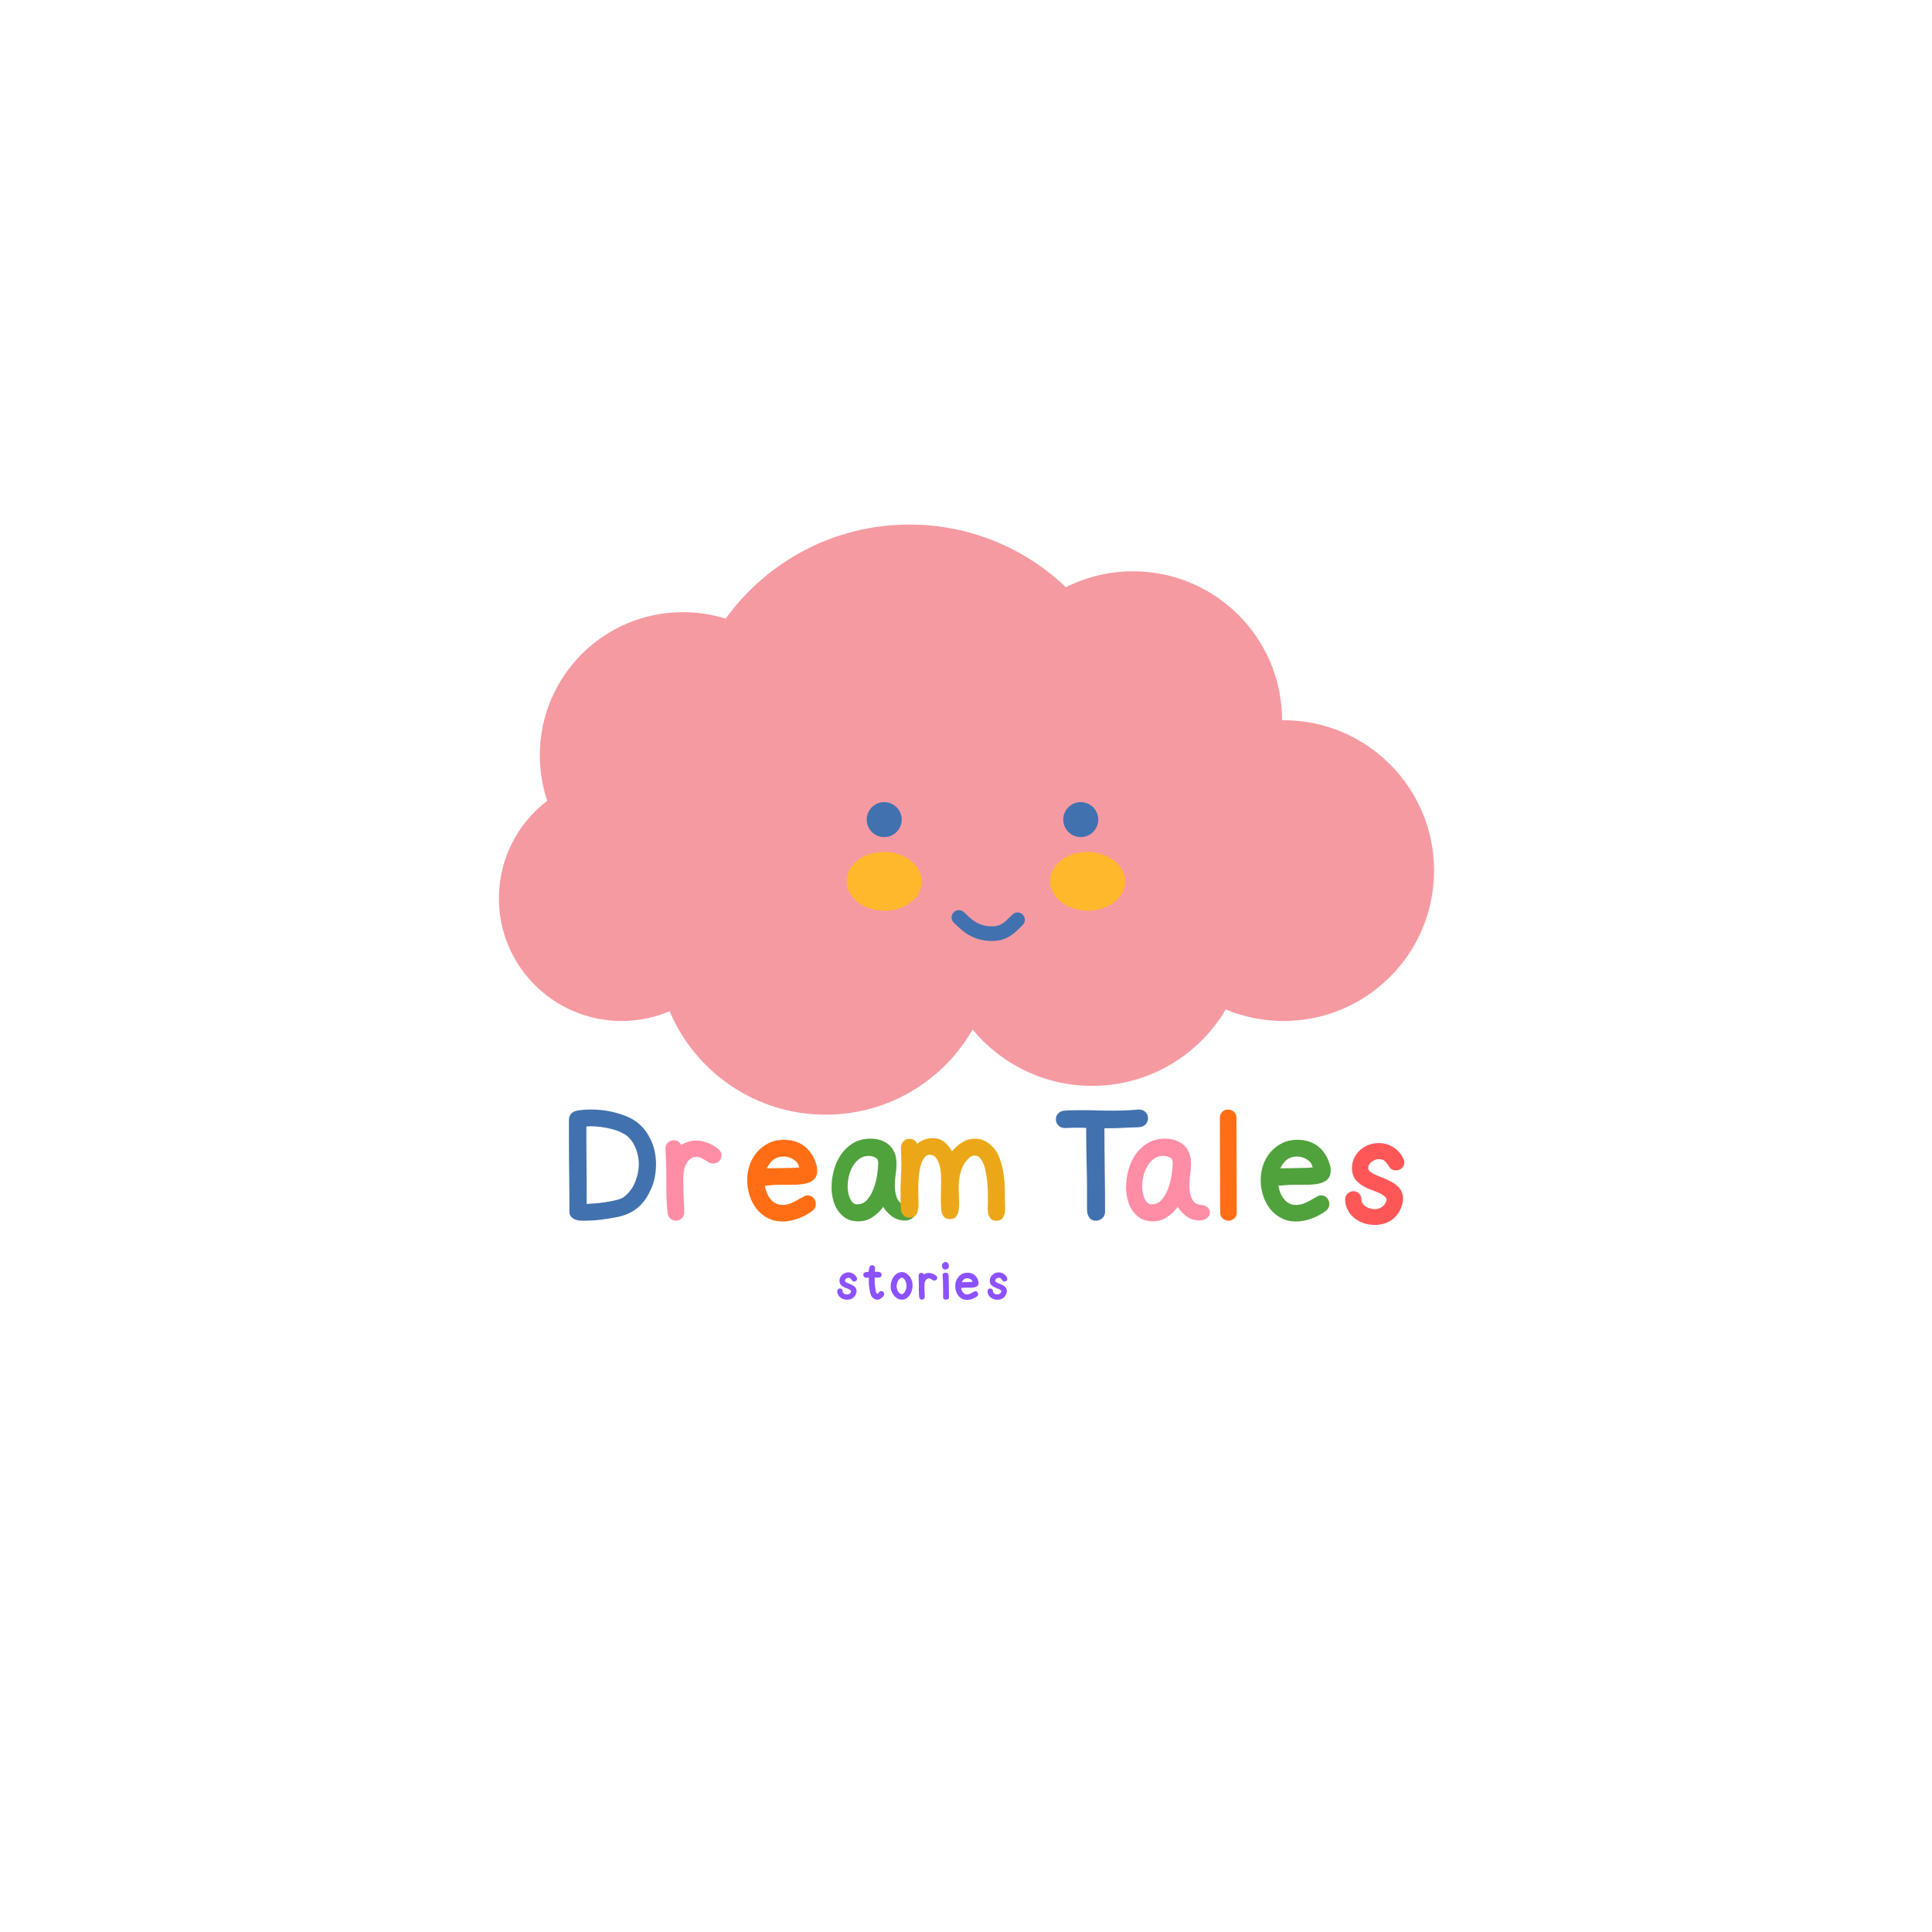 <svg xmlns="http://www.w3.org/2000/svg" xmlns:xlink="http://www.w3.org/1999/xlink" width="500" zoomAndPan="magnify" viewBox="0 0 375 375" height="500" preserveAspectRatio="xMidYMid meet" version="1.0"><defs><g/><clipPath id="037067009c"><path d="M 96.836 101.711 L 278.336 101.711 L 278.336 216.461 L 96.836 216.461 Z M 96.836 101.711 " clip-rule="nonzero"/></clipPath></defs><g clip-path="url(#037067009c)"><path fill="#f69aa2" d="M 249.137 139.793 C 249.039 139.793 248.945 139.797 248.852 139.797 C 248.852 139.793 248.852 139.793 248.852 139.793 C 248.852 123.828 235.898 110.887 219.922 110.887 C 215.234 110.887 210.809 112.004 206.891 113.977 C 199 106.445 188.305 101.816 176.531 101.816 C 161.84 101.816 148.84 109.016 140.855 120.078 C 138.238 119.262 135.457 118.82 132.57 118.82 C 117.223 118.82 104.777 131.254 104.777 146.594 C 104.777 149.684 105.281 152.656 106.215 155.438 C 100.516 159.785 96.836 166.645 96.836 174.367 C 96.836 187.512 107.5 198.172 120.66 198.172 C 123.965 198.172 127.113 197.496 129.973 196.281 C 134.957 208.078 146.641 216.359 160.262 216.359 C 172.469 216.359 183.117 209.707 188.785 199.836 C 194.301 206.512 202.641 210.766 211.98 210.766 C 223.027 210.766 232.684 204.809 237.91 195.938 C 241.363 197.375 245.156 198.172 249.137 198.172 C 265.27 198.172 278.348 185.102 278.348 168.98 C 278.348 152.859 265.27 139.793 249.137 139.793 " fill-opacity="1" fill-rule="nonzero"/></g><path fill="#4271af" d="M 213.172 159.086 C 213.172 160.961 211.648 162.48 209.773 162.48 C 207.898 162.48 206.375 160.961 206.375 159.086 C 206.375 157.211 207.898 155.691 209.773 155.691 C 211.648 155.691 213.172 157.211 213.172 159.086 " fill-opacity="1" fill-rule="nonzero"/><path fill="#4271af" d="M 175.023 159.086 C 175.023 160.961 173.504 162.48 171.625 162.48 C 169.75 162.48 168.227 160.961 168.227 159.086 C 168.227 157.211 169.75 155.691 171.625 155.691 C 173.504 155.691 175.023 157.211 175.023 159.086 " fill-opacity="1" fill-rule="nonzero"/><path fill="#ffb72c" d="M 218.398 171.199 C 218.34 174.352 215.023 176.844 210.996 176.77 C 206.969 176.691 203.754 174.07 203.816 170.918 C 203.875 167.766 207.188 165.273 211.215 165.352 C 215.242 165.426 218.461 168.047 218.398 171.199 " fill-opacity="1" fill-rule="nonzero"/><path fill="#ffb72c" d="M 178.918 171.199 C 178.859 174.352 175.543 176.844 171.516 176.77 C 167.488 176.691 164.273 174.07 164.332 170.918 C 164.395 167.766 167.711 165.273 171.734 165.352 C 175.766 165.426 178.98 168.047 178.918 171.199 " fill-opacity="1" fill-rule="nonzero"/><path fill="#4271af" d="M 192.52 182.645 C 188.781 182.645 186.719 180.629 185.613 179.547 C 185.445 179.387 185.305 179.25 185.203 179.164 C 184.602 178.656 184.531 177.762 185.039 177.16 C 185.547 176.562 186.441 176.488 187.043 176.996 C 187.219 177.145 187.395 177.316 187.598 177.516 C 188.531 178.426 189.941 179.801 192.52 179.801 C 194.227 179.801 194.879 179.148 196.312 177.715 L 196.504 177.523 C 197.059 176.969 197.961 176.969 198.516 177.523 C 199.066 178.078 199.066 178.977 198.516 179.531 L 198.324 179.723 C 196.758 181.289 195.406 182.645 192.52 182.645 " fill-opacity="1" fill-rule="nonzero"/><g fill="#4271af" fill-opacity="1"><g transform="translate(107.053, 236.937)"><g><path d="M 3.469 -1.734 C 3.469 -4.16 3.453 -6.551 3.422 -8.906 C 3.391 -11.27 3.375 -13.66 3.375 -16.078 L 3.375 -19.594 C 3.375 -19.883 3.445 -20.172 3.594 -20.453 C 3.75 -20.742 3.961 -20.961 4.234 -21.109 C 4.422 -21.211 4.664 -21.297 4.969 -21.359 C 5.281 -21.422 5.602 -21.469 5.938 -21.5 C 6.27 -21.531 6.598 -21.551 6.922 -21.562 C 7.254 -21.57 7.523 -21.578 7.734 -21.578 C 8.961 -21.578 10.195 -21.453 11.438 -21.203 C 12.676 -20.953 13.863 -20.57 15 -20.062 C 15.863 -19.664 16.629 -19.145 17.297 -18.5 C 17.961 -17.852 18.516 -17.125 18.953 -16.312 C 19.398 -15.508 19.734 -14.656 19.953 -13.75 C 20.172 -12.844 20.281 -11.938 20.281 -11.031 C 20.281 -10.164 20.203 -9.316 20.047 -8.484 C 19.891 -7.648 19.629 -6.844 19.266 -6.062 C 18.766 -4.945 18.203 -4.039 17.578 -3.344 C 16.961 -2.656 16.266 -2.098 15.484 -1.672 C 14.703 -1.254 13.836 -0.941 12.891 -0.734 C 11.941 -0.535 10.891 -0.363 9.734 -0.219 C 9.117 -0.133 8.492 -0.078 7.859 -0.047 C 7.234 -0.016 6.613 0 6 0 C 5.707 0 5.41 -0.023 5.109 -0.078 C 4.816 -0.129 4.551 -0.223 4.312 -0.359 C 4.07 -0.492 3.867 -0.672 3.703 -0.891 C 3.547 -1.117 3.469 -1.398 3.469 -1.734 Z M 6.828 -3.25 L 6.891 -3.25 C 7.266 -3.27 7.781 -3.305 8.438 -3.359 C 9.094 -3.41 9.77 -3.488 10.469 -3.594 C 11.176 -3.707 11.844 -3.836 12.469 -3.984 C 13.102 -4.129 13.57 -4.297 13.875 -4.484 C 14.926 -5.242 15.695 -6.223 16.188 -7.422 C 16.688 -8.617 16.938 -9.832 16.938 -11.062 C 16.938 -11.926 16.77 -12.832 16.438 -13.781 C 16.113 -14.727 15.633 -15.516 15 -16.141 C 14.625 -16.523 14.129 -16.859 13.516 -17.141 C 12.91 -17.422 12.266 -17.645 11.578 -17.812 C 10.891 -17.988 10.207 -18.117 9.531 -18.203 C 8.863 -18.285 8.266 -18.328 7.734 -18.328 C 7.566 -18.328 7.414 -18.328 7.281 -18.328 C 7.145 -18.328 6.992 -18.316 6.828 -18.297 L 6.766 -18.297 L 6.766 -15.484 C 6.766 -13.441 6.773 -11.41 6.797 -9.391 C 6.816 -7.379 6.828 -5.352 6.828 -3.312 Z M 6.828 -3.25 "/></g></g></g><g fill="#ff8da5" fill-opacity="1"><g transform="translate(127.189, 236.937)"><g><path d="M 5.016 -14.719 L 5.094 -14.75 C 6.02 -15.281 6.969 -15.547 7.938 -15.547 C 8.727 -15.547 9.516 -15.383 10.297 -15.062 C 11.078 -14.75 11.773 -14.32 12.391 -13.781 C 12.555 -13.602 12.676 -13.43 12.75 -13.266 C 12.82 -13.098 12.859 -12.898 12.859 -12.672 C 12.859 -12.203 12.695 -11.82 12.375 -11.531 C 12.062 -11.238 11.676 -11.094 11.219 -11.094 C 10.969 -11.094 10.711 -11.156 10.453 -11.281 C 10.328 -11.344 10.207 -11.41 10.094 -11.484 C 9.977 -11.555 9.859 -11.633 9.734 -11.719 C 9.484 -11.883 9.219 -12.035 8.938 -12.172 C 8.664 -12.316 8.352 -12.391 8 -12.391 C 7.656 -12.391 7.336 -12.301 7.047 -12.125 C 6.691 -11.938 6.406 -11.68 6.188 -11.359 C 5.977 -11.035 5.816 -10.68 5.703 -10.297 C 5.586 -9.922 5.516 -9.535 5.484 -9.141 C 5.453 -8.754 5.438 -8.383 5.438 -8.031 C 5.438 -7.5 5.441 -6.969 5.453 -6.438 C 5.461 -5.914 5.477 -5.391 5.5 -4.859 C 5.52 -4.316 5.547 -3.77 5.578 -3.219 C 5.609 -2.676 5.625 -2.129 5.625 -1.578 C 5.625 -1.141 5.461 -0.766 5.141 -0.453 C 4.828 -0.148 4.453 0 4.016 0 C 3.586 0 3.223 -0.133 2.922 -0.406 C 2.617 -0.688 2.445 -1.023 2.406 -1.422 C 2.258 -2.742 2.176 -4.055 2.156 -5.359 C 2.145 -6.672 2.141 -7.988 2.141 -9.312 C 2.141 -10.094 2.125 -10.863 2.094 -11.625 C 2.062 -12.383 2.023 -13.145 1.984 -13.906 L 1.984 -14.031 C 1.984 -14.469 2.129 -14.836 2.422 -15.141 C 2.723 -15.453 3.102 -15.609 3.562 -15.609 C 4.219 -15.609 4.691 -15.332 4.984 -14.781 Z M 5.016 -14.719 "/></g></g></g><g fill="#ff6e14" fill-opacity="1"><g transform="translate(143.483, 236.937)"><g><path d="M 4.984 -6.797 L 4.984 -6.734 C 5.055 -6.305 5.18 -5.867 5.359 -5.422 C 5.535 -4.984 5.758 -4.594 6.031 -4.25 C 6.301 -3.906 6.629 -3.617 7.016 -3.391 C 7.41 -3.172 7.863 -3.062 8.375 -3.062 C 8.938 -3.062 9.453 -3.156 9.922 -3.344 C 10.398 -3.539 10.844 -3.754 11.25 -3.984 C 11.457 -4.109 11.656 -4.223 11.844 -4.328 C 12.031 -4.43 12.211 -4.523 12.391 -4.609 C 12.68 -4.816 12.961 -4.922 13.234 -4.922 C 13.703 -4.922 14.094 -4.754 14.406 -4.422 C 14.719 -4.086 14.875 -3.695 14.875 -3.25 C 14.875 -2.707 14.656 -2.266 14.219 -1.922 C 13.844 -1.629 13.422 -1.359 12.953 -1.109 C 12.492 -0.859 12.004 -0.633 11.484 -0.438 C 10.961 -0.25 10.441 -0.102 9.922 0 C 9.41 0.102 8.926 0.156 8.469 0.156 C 7.352 0.156 6.363 -0.07 5.5 -0.531 C 4.633 -1 3.91 -1.602 3.328 -2.344 C 2.754 -3.094 2.312 -3.953 2 -4.922 C 1.695 -5.891 1.547 -6.883 1.547 -7.906 C 1.547 -8.914 1.707 -9.891 2.031 -10.828 C 2.363 -11.766 2.836 -12.594 3.453 -13.312 C 4.078 -14.039 4.828 -14.617 5.703 -15.047 C 6.578 -15.484 7.562 -15.703 8.656 -15.703 C 10.176 -15.703 11.461 -15.32 12.516 -14.562 C 13.566 -13.801 14.332 -12.727 14.812 -11.344 C 14.914 -11.094 14.992 -10.836 15.047 -10.578 C 15.109 -10.328 15.141 -10.055 15.141 -9.766 C 15.141 -9.066 14.973 -8.531 14.641 -8.156 C 14.316 -7.789 13.898 -7.523 13.391 -7.359 C 12.93 -7.191 12.375 -7.086 11.719 -7.047 C 11.426 -7.004 11.133 -6.984 10.844 -6.984 C 10.562 -6.984 10.285 -6.984 10.016 -6.984 C 9.504 -6.961 9 -6.957 8.5 -6.969 C 8.008 -6.977 7.516 -6.973 7.016 -6.953 C 6.68 -6.93 6.352 -6.906 6.031 -6.875 C 5.719 -6.844 5.395 -6.816 5.062 -6.797 Z M 5.375 -10.172 L 6.094 -10.172 C 6.645 -10.172 7.18 -10.18 7.703 -10.203 C 8.234 -10.223 8.77 -10.234 9.312 -10.234 C 10.094 -10.234 10.844 -10.266 11.562 -10.328 L 11.656 -10.328 L 11.625 -10.422 C 11.582 -10.504 11.555 -10.578 11.547 -10.641 C 11.535 -10.703 11.508 -10.77 11.469 -10.844 C 11.445 -10.969 11.375 -11.102 11.25 -11.25 C 10.938 -11.625 10.547 -11.914 10.078 -12.125 C 9.617 -12.344 9.133 -12.453 8.625 -12.453 C 7.82 -12.453 7.164 -12.254 6.656 -11.859 C 6.156 -11.473 5.738 -10.941 5.406 -10.266 Z M 5.375 -10.172 "/></g></g></g><g fill="#50a23c" fill-opacity="1"><g transform="translate(158.653, 236.937)"><g><path d="M 12.703 -2.562 C 12.086 -1.781 11.391 -1.133 10.609 -0.625 C 9.836 -0.125 8.938 0.125 7.906 0.125 C 7 0.125 6.223 -0.066 5.578 -0.453 C 4.93 -0.848 4.395 -1.359 3.969 -1.984 C 3.551 -2.617 3.242 -3.328 3.047 -4.109 C 2.848 -4.891 2.75 -5.664 2.75 -6.438 C 2.75 -7.562 2.898 -8.688 3.203 -9.812 C 3.516 -10.938 3.977 -11.953 4.594 -12.859 C 5.219 -13.766 6.004 -14.5 6.953 -15.062 C 7.898 -15.633 9.016 -15.922 10.297 -15.922 C 11.836 -15.922 13.066 -15.492 13.984 -14.641 C 14.898 -13.785 15.359 -12.602 15.359 -11.094 C 15.359 -10.375 15.301 -9.66 15.188 -8.953 C 15.082 -8.254 15.031 -7.547 15.031 -6.828 C 15.031 -6.504 15.051 -6.164 15.094 -5.812 C 15.145 -5.457 15.223 -5.102 15.328 -4.75 C 15.43 -4.406 15.586 -4.094 15.797 -3.812 C 16.004 -3.539 16.281 -3.332 16.625 -3.188 C 16.727 -3.145 16.816 -3.117 16.891 -3.109 C 16.961 -3.098 17.039 -3.082 17.125 -3.062 C 17.207 -3.062 17.281 -3.055 17.344 -3.047 C 17.406 -3.035 17.477 -3.031 17.562 -3.031 C 17.688 -3.008 17.82 -2.977 17.969 -2.938 C 18.125 -2.895 18.305 -2.789 18.516 -2.625 C 18.848 -2.332 19.016 -1.984 19.016 -1.578 C 19.016 -1.098 18.797 -0.719 18.359 -0.438 C 17.93 -0.164 17.488 -0.031 17.031 -0.031 C 16.125 -0.031 15.316 -0.27 14.609 -0.75 C 13.898 -1.238 13.305 -1.852 12.828 -2.594 L 12.703 -2.781 Z M 7.516 -3.188 L 7.797 -3.188 C 8.578 -3.188 9.223 -3.504 9.734 -4.141 C 10.254 -4.773 10.664 -5.523 10.969 -6.391 C 11.281 -7.266 11.5 -8.156 11.625 -9.062 C 11.75 -9.969 11.812 -10.695 11.812 -11.25 C 11.812 -11.75 11.613 -12.094 11.219 -12.281 C 10.832 -12.477 10.43 -12.578 10.016 -12.578 C 9.254 -12.578 8.613 -12.375 8.094 -11.969 C 7.582 -11.57 7.156 -11.07 6.812 -10.469 C 6.477 -9.875 6.238 -9.227 6.094 -8.531 C 5.945 -7.832 5.875 -7.191 5.875 -6.609 C 5.875 -6.367 5.895 -6.086 5.938 -5.766 C 5.977 -5.441 6.051 -5.113 6.156 -4.781 C 6.258 -4.457 6.395 -4.156 6.562 -3.875 C 6.738 -3.602 6.953 -3.406 7.203 -3.281 C 7.242 -3.238 7.289 -3.219 7.344 -3.219 C 7.395 -3.219 7.453 -3.207 7.516 -3.188 Z M 7.516 -3.188 "/></g></g></g><g fill="#eca719" fill-opacity="1"><g transform="translate(172.51, 236.937)"><g><path d="M 5.5 -14.938 L 5.562 -14.969 C 6.426 -15.664 7.414 -16.016 8.531 -16.016 C 9.414 -16.016 10.145 -15.785 10.719 -15.328 C 11.301 -14.879 11.805 -14.285 12.234 -13.547 L 12.297 -13.453 L 12.359 -13.547 C 12.898 -14.223 13.547 -14.785 14.297 -15.234 C 15.047 -15.691 15.863 -15.922 16.75 -15.922 C 17.332 -15.922 17.891 -15.805 18.422 -15.578 C 18.961 -15.348 19.445 -15.031 19.875 -14.625 C 20.551 -14 21.066 -13.242 21.422 -12.359 C 21.773 -11.473 22.035 -10.531 22.203 -9.531 C 22.379 -8.531 22.484 -7.52 22.516 -6.5 C 22.547 -5.488 22.562 -4.555 22.562 -3.703 C 22.562 -3.461 22.566 -3.219 22.578 -2.969 C 22.586 -2.719 22.594 -2.477 22.594 -2.25 C 22.594 -1.676 22.469 -1.156 22.219 -0.688 C 21.977 -0.227 21.535 0 20.891 0 C 20.379 0 20.016 -0.125 19.797 -0.375 C 19.578 -0.633 19.41 -0.953 19.297 -1.328 C 19.234 -1.703 19.203 -2.102 19.203 -2.531 C 19.223 -2.758 19.234 -2.969 19.234 -3.156 C 19.234 -3.344 19.234 -3.523 19.234 -3.703 C 19.234 -3.91 19.234 -4.195 19.234 -4.562 C 19.234 -4.938 19.227 -5.352 19.219 -5.812 C 19.207 -6.281 19.18 -6.766 19.141 -7.266 C 19.098 -7.773 19.035 -8.281 18.953 -8.781 C 18.867 -9.289 18.77 -9.773 18.656 -10.234 C 18.539 -10.703 18.383 -11.113 18.188 -11.469 C 18 -11.82 17.785 -12.102 17.547 -12.312 C 17.305 -12.531 17.02 -12.641 16.688 -12.641 C 16.258 -12.641 15.895 -12.488 15.594 -12.188 C 15.289 -11.895 15.031 -11.602 14.812 -11.312 C 14.332 -10.57 14.004 -9.797 13.828 -8.984 C 13.66 -8.172 13.578 -7.336 13.578 -6.484 C 13.578 -5.93 13.586 -5.391 13.609 -4.859 C 13.641 -4.336 13.656 -3.801 13.656 -3.25 C 13.656 -2.938 13.633 -2.602 13.594 -2.25 C 13.562 -1.906 13.488 -1.594 13.375 -1.312 C 13.258 -1.031 13.086 -0.789 12.859 -0.594 C 12.629 -0.406 12.301 -0.312 11.875 -0.312 C 11.188 -0.312 10.703 -0.598 10.422 -1.172 C 10.297 -1.422 10.211 -1.82 10.172 -2.375 C 10.129 -2.938 10.109 -3.555 10.109 -4.234 C 10.109 -4.91 10.117 -5.555 10.141 -6.172 C 10.16 -6.797 10.172 -7.285 10.172 -7.641 C 10.172 -7.984 10.156 -8.441 10.125 -9.016 C 10.094 -9.598 10.004 -10.164 9.859 -10.719 C 9.711 -11.281 9.488 -11.766 9.188 -12.172 C 8.895 -12.586 8.488 -12.797 7.969 -12.797 C 7.602 -12.797 7.297 -12.656 7.047 -12.375 C 6.797 -12.102 6.582 -11.754 6.406 -11.328 C 6.238 -10.91 6.109 -10.438 6.016 -9.906 C 5.922 -9.383 5.852 -8.867 5.812 -8.359 C 5.77 -7.859 5.742 -7.395 5.734 -6.969 C 5.723 -6.551 5.719 -6.227 5.719 -6 C 5.719 -5.457 5.727 -4.898 5.75 -4.328 C 5.77 -3.754 5.781 -3.195 5.781 -2.656 C 5.781 -2.613 5.758 -2.551 5.719 -2.469 C 5.719 -2.406 5.707 -2.363 5.688 -2.344 C 5.688 -2.32 5.68 -2.305 5.672 -2.297 C 5.66 -2.285 5.656 -2.258 5.656 -2.219 C 5.656 -2.164 5.648 -2.117 5.641 -2.078 C 5.629 -2.035 5.625 -1.992 5.625 -1.953 C 5.625 -1.91 5.617 -1.875 5.609 -1.844 C 5.598 -1.812 5.594 -1.773 5.594 -1.734 C 5.363 -0.973 4.836 -0.594 4.016 -0.594 C 3.566 -0.594 3.191 -0.734 2.891 -1.016 C 2.586 -1.305 2.414 -1.66 2.375 -2.078 C 2.332 -2.629 2.305 -3.172 2.297 -3.703 C 2.285 -4.242 2.281 -4.789 2.281 -5.344 C 2.281 -6.352 2.305 -7.359 2.359 -8.359 C 2.41 -9.359 2.438 -10.363 2.438 -11.375 C 2.438 -11.852 2.426 -12.32 2.406 -12.781 C 2.383 -13.25 2.375 -13.727 2.375 -14.219 C 2.375 -14.676 2.523 -15.066 2.828 -15.391 C 3.129 -15.723 3.523 -15.891 4.016 -15.891 C 4.68 -15.891 5.164 -15.594 5.469 -15 Z M 5.5 -14.938 "/></g></g></g><g fill="#4271af" fill-opacity="1"><g transform="translate(202.991, 236.937)"><g><path d="M 7.828 -18.016 L 7.766 -18.016 C 7.391 -18.035 7.008 -18.047 6.625 -18.047 C 6.25 -18.047 5.875 -18.047 5.5 -18.047 C 5.207 -18.047 4.898 -18.035 4.578 -18.016 C 4.266 -17.992 3.961 -17.984 3.672 -17.984 C 3.203 -17.984 2.797 -18.148 2.453 -18.484 C 2.117 -18.816 1.953 -19.207 1.953 -19.656 C 1.953 -20.133 2.102 -20.523 2.406 -20.828 C 2.719 -21.141 3.117 -21.316 3.609 -21.359 C 4.109 -21.398 4.617 -21.426 5.141 -21.438 C 5.672 -21.445 6.191 -21.453 6.703 -21.453 C 7.773 -21.453 8.848 -21.438 9.922 -21.406 C 10.992 -21.375 12.078 -21.359 13.172 -21.359 C 14.266 -21.359 15.348 -21.391 16.422 -21.453 C 16.68 -21.473 16.938 -21.492 17.188 -21.516 C 17.438 -21.535 17.676 -21.555 17.906 -21.578 L 18.109 -21.578 C 18.586 -21.578 18.992 -21.414 19.328 -21.094 C 19.672 -20.781 19.844 -20.383 19.844 -19.906 C 19.844 -19.676 19.785 -19.426 19.672 -19.156 C 19.555 -18.895 19.398 -18.691 19.203 -18.547 C 18.953 -18.336 18.629 -18.211 18.234 -18.172 C 17.867 -18.129 17.52 -18.109 17.188 -18.109 C 16.852 -18.109 16.504 -18.098 16.141 -18.078 C 15.359 -18.035 14.578 -18 13.797 -17.969 C 13.023 -17.945 12.238 -17.938 11.438 -17.938 L 11.375 -17.938 L 11.375 -17.875 C 11.375 -15.164 11.395 -12.473 11.438 -9.797 C 11.477 -7.117 11.5 -4.422 11.5 -1.703 C 11.5 -1.223 11.32 -0.816 10.969 -0.484 C 10.625 -0.16 10.211 0 9.734 0 C 8.992 0 8.488 -0.336 8.219 -1.016 C 8.156 -1.141 8.113 -1.258 8.094 -1.375 C 8.07 -1.488 8.051 -1.609 8.031 -1.734 C 8.008 -1.859 8 -1.984 8 -2.109 C 8 -2.242 8 -2.375 8 -2.5 C 8 -3.82 8 -5.133 8 -6.438 C 8 -7.75 7.977 -9.066 7.938 -10.391 C 7.914 -11.66 7.891 -12.922 7.859 -14.172 C 7.836 -15.422 7.828 -16.676 7.828 -17.938 Z M 7.828 -18.016 "/></g></g></g><g fill="#ff8da5" fill-opacity="1"><g transform="translate(215.817, 236.937)"><g><path d="M 12.703 -2.562 C 12.086 -1.781 11.391 -1.133 10.609 -0.625 C 9.836 -0.125 8.938 0.125 7.906 0.125 C 7 0.125 6.223 -0.066 5.578 -0.453 C 4.93 -0.848 4.395 -1.359 3.969 -1.984 C 3.551 -2.617 3.242 -3.328 3.047 -4.109 C 2.848 -4.891 2.75 -5.664 2.75 -6.438 C 2.75 -7.562 2.898 -8.688 3.203 -9.812 C 3.516 -10.938 3.977 -11.953 4.594 -12.859 C 5.219 -13.766 6.004 -14.5 6.953 -15.062 C 7.898 -15.633 9.016 -15.922 10.297 -15.922 C 11.836 -15.922 13.066 -15.492 13.984 -14.641 C 14.898 -13.785 15.359 -12.602 15.359 -11.094 C 15.359 -10.375 15.301 -9.66 15.188 -8.953 C 15.082 -8.254 15.031 -7.547 15.031 -6.828 C 15.031 -6.504 15.051 -6.164 15.094 -5.812 C 15.145 -5.457 15.223 -5.102 15.328 -4.75 C 15.43 -4.406 15.586 -4.094 15.797 -3.812 C 16.004 -3.539 16.281 -3.332 16.625 -3.188 C 16.727 -3.145 16.816 -3.117 16.891 -3.109 C 16.961 -3.098 17.039 -3.082 17.125 -3.062 C 17.207 -3.062 17.281 -3.055 17.344 -3.047 C 17.406 -3.035 17.477 -3.031 17.562 -3.031 C 17.688 -3.008 17.82 -2.977 17.969 -2.938 C 18.125 -2.895 18.305 -2.789 18.516 -2.625 C 18.848 -2.332 19.016 -1.984 19.016 -1.578 C 19.016 -1.098 18.797 -0.719 18.359 -0.438 C 17.93 -0.164 17.488 -0.031 17.031 -0.031 C 16.125 -0.031 15.316 -0.27 14.609 -0.75 C 13.898 -1.238 13.305 -1.852 12.828 -2.594 L 12.703 -2.781 Z M 7.516 -3.188 L 7.797 -3.188 C 8.578 -3.188 9.223 -3.504 9.734 -4.141 C 10.254 -4.773 10.664 -5.523 10.969 -6.391 C 11.281 -7.266 11.5 -8.156 11.625 -9.062 C 11.75 -9.969 11.812 -10.695 11.812 -11.25 C 11.812 -11.75 11.613 -12.094 11.219 -12.281 C 10.832 -12.477 10.43 -12.578 10.016 -12.578 C 9.254 -12.578 8.613 -12.375 8.094 -11.969 C 7.582 -11.57 7.156 -11.07 6.812 -10.469 C 6.477 -9.875 6.238 -9.227 6.094 -8.531 C 5.945 -7.832 5.875 -7.191 5.875 -6.609 C 5.875 -6.367 5.895 -6.086 5.938 -5.766 C 5.977 -5.441 6.051 -5.113 6.156 -4.781 C 6.258 -4.457 6.395 -4.156 6.562 -3.875 C 6.738 -3.602 6.953 -3.406 7.203 -3.281 C 7.242 -3.238 7.289 -3.219 7.344 -3.219 C 7.395 -3.219 7.453 -3.207 7.516 -3.188 Z M 7.516 -3.188 "/></g></g></g><g fill="#ff6e14" fill-opacity="1"><g transform="translate(234.272, 236.937)"><g><path d="M 2.562 -1.547 C 2.562 -4.641 2.551 -7.719 2.531 -10.781 C 2.508 -13.852 2.5 -16.938 2.5 -20.031 C 2.5 -20.445 2.648 -20.805 2.953 -21.109 C 3.254 -21.422 3.629 -21.578 4.078 -21.578 C 4.535 -21.578 4.922 -21.43 5.234 -21.141 C 5.555 -20.859 5.719 -20.488 5.719 -20.031 C 5.719 -16.938 5.727 -13.852 5.75 -10.781 C 5.77 -7.719 5.781 -4.641 5.781 -1.547 C 5.781 -1.109 5.617 -0.738 5.297 -0.438 C 4.984 -0.145 4.609 0 4.172 0 C 3.742 0 3.367 -0.148 3.047 -0.453 C 2.723 -0.766 2.562 -1.129 2.562 -1.547 Z M 2.562 -1.547 "/></g></g></g><g fill="#50a23c" fill-opacity="1"><g transform="translate(243.151, 236.937)"><g><path d="M 4.984 -6.797 L 4.984 -6.734 C 5.055 -6.305 5.18 -5.867 5.359 -5.422 C 5.535 -4.984 5.758 -4.594 6.031 -4.25 C 6.301 -3.906 6.629 -3.617 7.016 -3.391 C 7.41 -3.172 7.863 -3.062 8.375 -3.062 C 8.938 -3.062 9.453 -3.156 9.922 -3.344 C 10.398 -3.539 10.844 -3.754 11.25 -3.984 C 11.457 -4.109 11.656 -4.223 11.844 -4.328 C 12.031 -4.43 12.211 -4.523 12.391 -4.609 C 12.68 -4.816 12.961 -4.922 13.234 -4.922 C 13.703 -4.922 14.094 -4.754 14.406 -4.422 C 14.719 -4.086 14.875 -3.695 14.875 -3.25 C 14.875 -2.707 14.656 -2.266 14.219 -1.922 C 13.844 -1.629 13.422 -1.359 12.953 -1.109 C 12.492 -0.859 12.004 -0.633 11.484 -0.438 C 10.961 -0.25 10.441 -0.102 9.922 0 C 9.41 0.102 8.926 0.156 8.469 0.156 C 7.352 0.156 6.363 -0.07 5.5 -0.531 C 4.633 -1 3.91 -1.602 3.328 -2.344 C 2.754 -3.094 2.312 -3.953 2 -4.922 C 1.695 -5.891 1.547 -6.883 1.547 -7.906 C 1.547 -8.914 1.707 -9.891 2.031 -10.828 C 2.363 -11.766 2.836 -12.594 3.453 -13.312 C 4.078 -14.039 4.828 -14.617 5.703 -15.047 C 6.578 -15.484 7.562 -15.703 8.656 -15.703 C 10.176 -15.703 11.461 -15.32 12.516 -14.562 C 13.566 -13.801 14.332 -12.727 14.812 -11.344 C 14.914 -11.094 14.992 -10.836 15.047 -10.578 C 15.109 -10.328 15.141 -10.055 15.141 -9.766 C 15.141 -9.066 14.973 -8.531 14.641 -8.156 C 14.316 -7.789 13.898 -7.523 13.391 -7.359 C 12.93 -7.191 12.375 -7.086 11.719 -7.047 C 11.426 -7.004 11.133 -6.984 10.844 -6.984 C 10.562 -6.984 10.285 -6.984 10.016 -6.984 C 9.504 -6.961 9 -6.957 8.5 -6.969 C 8.008 -6.977 7.516 -6.973 7.016 -6.953 C 6.68 -6.93 6.352 -6.906 6.031 -6.875 C 5.719 -6.844 5.395 -6.816 5.062 -6.797 Z M 5.375 -10.172 L 6.094 -10.172 C 6.645 -10.172 7.18 -10.18 7.703 -10.203 C 8.234 -10.223 8.77 -10.234 9.312 -10.234 C 10.094 -10.234 10.844 -10.266 11.562 -10.328 L 11.656 -10.328 L 11.625 -10.422 C 11.582 -10.504 11.555 -10.578 11.547 -10.641 C 11.535 -10.703 11.508 -10.77 11.469 -10.844 C 11.445 -10.969 11.375 -11.102 11.25 -11.25 C 10.938 -11.625 10.547 -11.914 10.078 -12.125 C 9.617 -12.344 9.133 -12.453 8.625 -12.453 C 7.82 -12.453 7.164 -12.254 6.656 -11.859 C 6.156 -11.473 5.738 -10.941 5.406 -10.266 Z M 5.375 -10.172 "/></g></g></g><g fill="#8c52ff" fill-opacity="1"><g transform="translate(161.694, 252.263)"><g><path d="M 3.453 -1.766 C 3.379 -1.848 3.289 -1.914 3.188 -1.969 C 3.094 -2.031 2.988 -2.082 2.875 -2.125 C 2.758 -2.164 2.645 -2.207 2.531 -2.25 C 2.426 -2.289 2.328 -2.332 2.234 -2.375 C 1.941 -2.508 1.703 -2.676 1.516 -2.875 C 1.336 -3.07 1.25 -3.344 1.25 -3.688 C 1.25 -3.914 1.297 -4.129 1.391 -4.328 C 1.492 -4.523 1.625 -4.691 1.781 -4.828 C 1.938 -4.973 2.117 -5.086 2.328 -5.172 C 2.535 -5.254 2.758 -5.297 3 -5.297 C 3.352 -5.297 3.676 -5.195 3.969 -5 C 4.258 -4.812 4.473 -4.555 4.609 -4.234 C 4.641 -4.172 4.656 -4.109 4.656 -4.047 C 4.656 -3.891 4.598 -3.758 4.484 -3.656 C 4.379 -3.562 4.25 -3.516 4.094 -3.516 C 3.969 -3.516 3.863 -3.551 3.781 -3.625 C 3.758 -3.645 3.727 -3.688 3.688 -3.75 C 3.645 -3.801 3.613 -3.844 3.594 -3.875 C 3.531 -3.969 3.457 -4.051 3.375 -4.125 C 3.301 -4.207 3.172 -4.25 2.984 -4.25 C 2.91 -4.25 2.832 -4.234 2.75 -4.203 C 2.676 -4.18 2.602 -4.145 2.531 -4.094 C 2.469 -4.039 2.414 -3.977 2.375 -3.906 C 2.332 -3.832 2.312 -3.758 2.312 -3.688 C 2.312 -3.594 2.344 -3.516 2.406 -3.453 C 2.477 -3.391 2.566 -3.336 2.672 -3.297 C 2.773 -3.234 2.895 -3.176 3.031 -3.125 C 3.164 -3.082 3.305 -3.031 3.453 -2.969 C 3.586 -2.906 3.723 -2.832 3.859 -2.75 C 3.992 -2.676 4.113 -2.594 4.219 -2.5 C 4.32 -2.406 4.406 -2.289 4.469 -2.156 C 4.531 -2.02 4.562 -1.863 4.562 -1.688 C 4.562 -1.57 4.547 -1.461 4.516 -1.359 C 4.492 -1.254 4.461 -1.156 4.422 -1.062 C 4.273 -0.707 4.051 -0.438 3.75 -0.25 C 3.445 -0.07 3.109 0.016 2.734 0.016 C 2.492 0.016 2.254 -0.02 2.016 -0.094 C 1.785 -0.176 1.582 -0.289 1.406 -0.438 C 1.227 -0.594 1.082 -0.77 0.969 -0.969 C 0.863 -1.176 0.812 -1.406 0.812 -1.656 C 0.812 -1.789 0.863 -1.91 0.969 -2.016 C 1.07 -2.117 1.195 -2.172 1.344 -2.172 C 1.5 -2.172 1.625 -2.117 1.719 -2.016 C 1.812 -1.922 1.859 -1.801 1.859 -1.656 C 1.859 -1.551 1.883 -1.457 1.938 -1.375 C 2 -1.289 2.07 -1.223 2.156 -1.172 C 2.238 -1.117 2.328 -1.078 2.422 -1.047 C 2.523 -1.023 2.625 -1.016 2.719 -1.016 C 2.863 -1.016 3.004 -1.047 3.141 -1.109 C 3.273 -1.18 3.375 -1.289 3.438 -1.438 C 3.445 -1.469 3.457 -1.504 3.469 -1.547 C 3.488 -1.586 3.5 -1.625 3.5 -1.656 C 3.5 -1.664 3.492 -1.688 3.484 -1.719 C 3.473 -1.727 3.461 -1.734 3.453 -1.734 C 3.453 -1.742 3.453 -1.754 3.453 -1.766 Z M 3.453 -1.766 "/></g></g></g><g fill="#8c52ff" fill-opacity="1"><g transform="translate(167.162, 252.263)"><g><path d="M 3.172 -1.125 C 3.191 -1.145 3.211 -1.164 3.234 -1.188 C 3.266 -1.207 3.285 -1.227 3.297 -1.25 C 3.379 -1.375 3.457 -1.473 3.531 -1.547 C 3.602 -1.629 3.719 -1.672 3.875 -1.672 C 4.031 -1.672 4.164 -1.613 4.281 -1.5 C 4.395 -1.395 4.453 -1.27 4.453 -1.125 C 4.453 -1 4.41 -0.867 4.328 -0.734 C 4.242 -0.598 4.133 -0.477 4 -0.375 C 3.875 -0.27 3.738 -0.176 3.594 -0.094 C 3.457 -0.02 3.328 0.016 3.203 0.016 C 3.004 0.016 2.828 -0.016 2.672 -0.078 C 2.516 -0.148 2.375 -0.242 2.25 -0.359 C 2.125 -0.473 2.02 -0.609 1.938 -0.766 C 1.863 -0.922 1.805 -1.082 1.766 -1.25 C 1.734 -1.363 1.707 -1.477 1.688 -1.594 C 1.664 -1.707 1.645 -1.82 1.625 -1.938 C 1.57 -2.219 1.531 -2.5 1.5 -2.781 C 1.477 -3.062 1.469 -3.348 1.469 -3.641 C 1.469 -3.742 1.473 -3.848 1.484 -3.953 C 1.492 -4.055 1.504 -4.16 1.516 -4.266 L 1.516 -4.281 L 1.484 -4.281 C 1.398 -4.27 1.316 -4.258 1.234 -4.25 C 1.16 -4.25 1.078 -4.25 0.984 -4.25 C 0.828 -4.25 0.691 -4.301 0.578 -4.406 C 0.461 -4.508 0.406 -4.641 0.406 -4.797 C 0.406 -4.941 0.438 -5.051 0.5 -5.125 C 0.562 -5.207 0.645 -5.27 0.75 -5.312 C 0.801 -5.32 0.852 -5.332 0.906 -5.344 C 0.957 -5.352 1.016 -5.363 1.078 -5.375 C 1.129 -5.383 1.18 -5.391 1.234 -5.391 C 1.297 -5.398 1.352 -5.406 1.406 -5.406 L 1.438 -5.406 L 1.438 -5.438 C 1.445 -5.488 1.457 -5.547 1.469 -5.609 C 1.477 -5.68 1.484 -5.754 1.484 -5.828 C 1.504 -5.891 1.52 -5.957 1.531 -6.031 C 1.539 -6.102 1.555 -6.172 1.578 -6.234 C 1.609 -6.367 1.664 -6.477 1.75 -6.562 C 1.832 -6.645 1.957 -6.688 2.125 -6.688 C 2.281 -6.688 2.41 -6.633 2.516 -6.531 C 2.629 -6.438 2.688 -6.316 2.688 -6.172 C 2.688 -6.047 2.68 -5.922 2.672 -5.797 C 2.66 -5.672 2.648 -5.551 2.641 -5.438 L 2.641 -5.406 L 2.672 -5.406 C 2.742 -5.406 2.812 -5.406 2.875 -5.406 C 2.945 -5.414 3.02 -5.422 3.094 -5.422 C 3.207 -5.422 3.312 -5.41 3.406 -5.391 C 3.508 -5.379 3.602 -5.348 3.688 -5.297 C 3.77 -5.254 3.836 -5.195 3.891 -5.125 C 3.941 -5.051 3.969 -4.953 3.969 -4.828 C 3.969 -4.672 3.906 -4.535 3.781 -4.422 C 3.664 -4.316 3.523 -4.266 3.359 -4.266 C 3.242 -4.266 3.125 -4.27 3 -4.281 C 2.875 -4.289 2.75 -4.297 2.625 -4.297 L 2.609 -4.297 L 2.609 -4.188 C 2.609 -3.875 2.613 -3.566 2.625 -3.266 C 2.633 -2.961 2.664 -2.66 2.719 -2.359 C 2.738 -2.266 2.754 -2.172 2.766 -2.078 C 2.773 -1.984 2.785 -1.891 2.797 -1.797 C 2.805 -1.711 2.82 -1.625 2.844 -1.531 C 2.875 -1.438 2.914 -1.348 2.969 -1.266 C 2.988 -1.223 3.016 -1.191 3.047 -1.172 C 3.078 -1.148 3.113 -1.133 3.156 -1.125 Z M 3.172 -1.125 "/></g></g></g><g fill="#8c52ff" fill-opacity="1"><g transform="translate(172.24, 252.263)"><g><path d="M 0.703 -1.969 C 0.66 -2.176 0.641 -2.379 0.641 -2.578 C 0.641 -2.828 0.664 -3.078 0.719 -3.328 C 0.781 -3.586 0.867 -3.832 0.984 -4.062 C 1.098 -4.289 1.238 -4.5 1.406 -4.688 C 1.582 -4.883 1.785 -5.039 2.016 -5.156 C 2.141 -5.219 2.266 -5.266 2.391 -5.297 C 2.516 -5.336 2.648 -5.359 2.797 -5.359 C 3.016 -5.359 3.219 -5.316 3.406 -5.234 C 3.594 -5.148 3.766 -5.039 3.922 -4.906 C 4.086 -4.781 4.234 -4.629 4.359 -4.453 C 4.484 -4.285 4.582 -4.109 4.656 -3.922 C 4.738 -3.734 4.797 -3.547 4.828 -3.359 C 4.867 -3.18 4.891 -2.988 4.891 -2.781 C 4.891 -2.477 4.848 -2.16 4.766 -1.828 C 4.68 -1.504 4.551 -1.207 4.375 -0.938 C 4.207 -0.664 3.988 -0.441 3.719 -0.266 C 3.457 -0.086 3.145 0 2.781 0 C 2.52 0 2.273 -0.055 2.047 -0.172 C 1.816 -0.285 1.609 -0.438 1.422 -0.625 C 1.242 -0.82 1.094 -1.035 0.969 -1.266 C 0.844 -1.504 0.754 -1.738 0.703 -1.969 Z M 3.109 -4.141 C 3.098 -4.148 3.082 -4.16 3.062 -4.172 C 3.051 -4.18 3.035 -4.191 3.016 -4.203 C 2.984 -4.242 2.945 -4.266 2.906 -4.266 C 2.707 -4.266 2.539 -4.203 2.406 -4.078 C 2.27 -3.961 2.156 -3.816 2.062 -3.641 C 1.977 -3.461 1.91 -3.281 1.859 -3.094 C 1.816 -2.906 1.797 -2.734 1.797 -2.578 C 1.797 -2.453 1.812 -2.32 1.844 -2.188 C 1.875 -2.051 1.914 -1.922 1.969 -1.797 C 2.031 -1.672 2.102 -1.551 2.188 -1.438 C 2.281 -1.332 2.391 -1.242 2.516 -1.172 C 2.535 -1.16 2.551 -1.148 2.562 -1.141 C 2.582 -1.129 2.602 -1.117 2.625 -1.109 C 2.676 -1.078 2.723 -1.062 2.766 -1.062 C 2.859 -1.062 2.945 -1.086 3.031 -1.141 C 3.113 -1.191 3.188 -1.254 3.25 -1.328 C 3.312 -1.398 3.363 -1.477 3.406 -1.562 C 3.457 -1.656 3.5 -1.738 3.531 -1.812 C 3.656 -2.07 3.719 -2.359 3.719 -2.672 C 3.719 -2.93 3.672 -3.191 3.578 -3.453 C 3.492 -3.723 3.336 -3.953 3.109 -4.141 Z M 3.109 -4.141 "/></g></g></g><g fill="#8c52ff" fill-opacity="1"><g transform="translate(177.623, 252.263)"><g><path d="M 1.672 -4.922 L 1.703 -4.922 C 2.004 -5.098 2.316 -5.188 2.641 -5.188 C 2.91 -5.188 3.176 -5.133 3.438 -5.031 C 3.695 -4.926 3.93 -4.781 4.141 -4.594 C 4.191 -4.539 4.227 -4.484 4.25 -4.422 C 4.281 -4.367 4.297 -4.305 4.297 -4.234 C 4.297 -4.078 4.238 -3.945 4.125 -3.844 C 4.02 -3.75 3.895 -3.703 3.75 -3.703 C 3.664 -3.703 3.578 -3.723 3.484 -3.766 C 3.441 -3.785 3.398 -3.805 3.359 -3.828 C 3.328 -3.859 3.289 -3.883 3.25 -3.906 C 3.164 -3.969 3.078 -4.02 2.984 -4.062 C 2.891 -4.113 2.785 -4.141 2.672 -4.141 C 2.555 -4.141 2.453 -4.109 2.359 -4.047 C 2.234 -3.984 2.133 -3.895 2.062 -3.781 C 2 -3.676 1.945 -3.562 1.906 -3.438 C 1.863 -3.312 1.836 -3.18 1.828 -3.047 C 1.816 -2.922 1.812 -2.797 1.812 -2.672 C 1.812 -2.504 1.812 -2.332 1.812 -2.156 C 1.82 -1.977 1.828 -1.801 1.828 -1.625 C 1.836 -1.438 1.848 -1.25 1.859 -1.062 C 1.867 -0.883 1.875 -0.707 1.875 -0.531 C 1.875 -0.383 1.82 -0.258 1.719 -0.156 C 1.613 -0.051 1.488 0 1.344 0 C 1.195 0 1.07 -0.047 0.969 -0.141 C 0.875 -0.234 0.816 -0.344 0.797 -0.469 C 0.754 -0.914 0.727 -1.359 0.719 -1.797 C 0.719 -2.234 0.719 -2.672 0.719 -3.109 C 0.719 -3.367 0.711 -3.625 0.703 -3.875 C 0.691 -4.133 0.68 -4.391 0.672 -4.641 L 0.672 -4.688 C 0.672 -4.832 0.719 -4.953 0.812 -5.047 C 0.906 -5.148 1.031 -5.203 1.188 -5.203 C 1.406 -5.203 1.566 -5.113 1.672 -4.938 Z M 1.672 -4.922 "/></g></g></g><g fill="#8c52ff" fill-opacity="1"><g transform="translate(182.353, 252.263)"><g><path d="M 0.703 -0.438 C 0.703 -0.977 0.703 -1.52 0.703 -2.062 C 0.703 -2.602 0.691 -3.145 0.672 -3.688 C 0.66 -3.863 0.645 -4.039 0.625 -4.219 C 0.613 -4.406 0.609 -4.586 0.609 -4.766 C 0.609 -4.93 0.664 -5.051 0.781 -5.125 C 0.906 -5.195 1.039 -5.234 1.188 -5.234 C 1.312 -5.234 1.43 -5.195 1.547 -5.125 C 1.672 -5.051 1.742 -4.945 1.766 -4.812 C 1.785 -4.645 1.789 -4.457 1.781 -4.25 C 1.781 -4.051 1.785 -3.867 1.797 -3.703 C 1.805 -3.148 1.816 -2.602 1.828 -2.062 C 1.836 -1.531 1.844 -0.988 1.844 -0.438 C 1.844 -0.301 1.781 -0.191 1.656 -0.109 C 1.539 -0.035 1.414 0 1.281 0 C 1.133 0 1 -0.035 0.875 -0.109 C 0.758 -0.18 0.703 -0.289 0.703 -0.438 Z M 1.125 -5.844 C 0.914 -5.844 0.754 -5.922 0.641 -6.078 C 0.535 -6.234 0.484 -6.406 0.484 -6.594 C 0.484 -6.77 0.52 -6.906 0.594 -7 C 0.676 -7.102 0.797 -7.191 0.953 -7.266 C 1.023 -7.297 1.102 -7.312 1.188 -7.312 C 1.281 -7.312 1.367 -7.289 1.453 -7.25 C 1.535 -7.207 1.602 -7.148 1.656 -7.078 C 1.707 -7.004 1.75 -6.922 1.781 -6.828 C 1.812 -6.734 1.828 -6.641 1.828 -6.547 C 1.828 -6.348 1.766 -6.18 1.641 -6.047 C 1.516 -5.91 1.344 -5.844 1.125 -5.844 Z M 1.125 -5.844 "/></g></g></g><g fill="#8c52ff" fill-opacity="1"><g transform="translate(184.892, 252.263)"><g><path d="M 1.672 -2.266 L 1.672 -2.25 C 1.691 -2.102 1.727 -1.957 1.781 -1.812 C 1.844 -1.664 1.922 -1.535 2.016 -1.422 C 2.109 -1.305 2.219 -1.207 2.344 -1.125 C 2.477 -1.051 2.629 -1.016 2.797 -1.016 C 2.984 -1.016 3.156 -1.047 3.312 -1.109 C 3.469 -1.18 3.613 -1.254 3.75 -1.328 C 3.82 -1.367 3.891 -1.406 3.953 -1.438 C 4.016 -1.477 4.078 -1.516 4.141 -1.547 C 4.234 -1.609 4.328 -1.641 4.422 -1.641 C 4.578 -1.641 4.707 -1.582 4.812 -1.469 C 4.914 -1.363 4.969 -1.238 4.969 -1.094 C 4.969 -0.906 4.895 -0.754 4.75 -0.641 C 4.625 -0.547 4.484 -0.457 4.328 -0.375 C 4.172 -0.289 4.004 -0.211 3.828 -0.141 C 3.66 -0.078 3.488 -0.031 3.312 0 C 3.145 0.031 2.984 0.047 2.828 0.047 C 2.453 0.047 2.117 -0.023 1.828 -0.172 C 1.547 -0.328 1.305 -0.531 1.109 -0.781 C 0.922 -1.031 0.773 -1.316 0.672 -1.641 C 0.566 -1.961 0.516 -2.297 0.516 -2.641 C 0.516 -2.973 0.566 -3.297 0.672 -3.609 C 0.785 -3.922 0.945 -4.195 1.156 -4.438 C 1.363 -4.688 1.613 -4.879 1.906 -5.016 C 2.195 -5.16 2.523 -5.234 2.891 -5.234 C 3.398 -5.234 3.828 -5.109 4.172 -4.859 C 4.523 -4.609 4.785 -4.25 4.953 -3.781 C 4.984 -3.695 5.004 -3.613 5.016 -3.531 C 5.035 -3.445 5.047 -3.359 5.047 -3.266 C 5.047 -3.023 4.988 -2.844 4.875 -2.719 C 4.77 -2.602 4.633 -2.516 4.469 -2.453 C 4.312 -2.398 4.125 -2.367 3.906 -2.359 C 3.812 -2.336 3.719 -2.328 3.625 -2.328 C 3.531 -2.328 3.438 -2.328 3.344 -2.328 C 3.176 -2.328 3.008 -2.328 2.844 -2.328 C 2.676 -2.328 2.508 -2.328 2.344 -2.328 C 2.227 -2.316 2.117 -2.305 2.016 -2.297 C 1.91 -2.285 1.801 -2.273 1.688 -2.266 Z M 1.797 -3.391 L 2.031 -3.391 C 2.219 -3.391 2.398 -3.395 2.578 -3.406 C 2.754 -3.414 2.93 -3.422 3.109 -3.422 C 3.367 -3.422 3.617 -3.43 3.859 -3.453 L 3.891 -3.453 L 3.875 -3.484 C 3.863 -3.504 3.852 -3.523 3.844 -3.547 C 3.844 -3.578 3.836 -3.602 3.828 -3.625 C 3.816 -3.664 3.789 -3.707 3.75 -3.75 C 3.645 -3.875 3.516 -3.973 3.359 -4.047 C 3.203 -4.117 3.039 -4.156 2.875 -4.156 C 2.613 -4.156 2.395 -4.086 2.219 -3.953 C 2.051 -3.828 1.91 -3.648 1.797 -3.422 Z M 1.797 -3.391 "/></g></g></g><g fill="#8c52ff" fill-opacity="1"><g transform="translate(190.866, 252.263)"><g><path d="M 3.453 -1.766 C 3.379 -1.848 3.289 -1.914 3.188 -1.969 C 3.094 -2.031 2.988 -2.082 2.875 -2.125 C 2.758 -2.164 2.645 -2.207 2.531 -2.25 C 2.426 -2.289 2.328 -2.332 2.234 -2.375 C 1.941 -2.508 1.703 -2.676 1.516 -2.875 C 1.336 -3.07 1.25 -3.344 1.25 -3.688 C 1.25 -3.914 1.297 -4.129 1.391 -4.328 C 1.492 -4.523 1.625 -4.691 1.781 -4.828 C 1.938 -4.973 2.117 -5.086 2.328 -5.172 C 2.535 -5.254 2.758 -5.297 3 -5.297 C 3.352 -5.297 3.676 -5.195 3.969 -5 C 4.258 -4.812 4.473 -4.555 4.609 -4.234 C 4.641 -4.172 4.656 -4.109 4.656 -4.047 C 4.656 -3.891 4.598 -3.758 4.484 -3.656 C 4.379 -3.562 4.25 -3.516 4.094 -3.516 C 3.969 -3.516 3.863 -3.551 3.781 -3.625 C 3.758 -3.645 3.727 -3.688 3.688 -3.75 C 3.645 -3.801 3.613 -3.844 3.594 -3.875 C 3.531 -3.969 3.457 -4.051 3.375 -4.125 C 3.301 -4.207 3.172 -4.25 2.984 -4.25 C 2.91 -4.25 2.832 -4.234 2.75 -4.203 C 2.676 -4.18 2.602 -4.145 2.531 -4.094 C 2.469 -4.039 2.414 -3.977 2.375 -3.906 C 2.332 -3.832 2.312 -3.758 2.312 -3.688 C 2.312 -3.594 2.344 -3.516 2.406 -3.453 C 2.477 -3.391 2.566 -3.336 2.672 -3.297 C 2.773 -3.234 2.895 -3.176 3.031 -3.125 C 3.164 -3.082 3.305 -3.031 3.453 -2.969 C 3.586 -2.906 3.723 -2.832 3.859 -2.75 C 3.992 -2.676 4.113 -2.594 4.219 -2.5 C 4.32 -2.406 4.406 -2.289 4.469 -2.156 C 4.531 -2.02 4.562 -1.863 4.562 -1.688 C 4.562 -1.57 4.547 -1.461 4.516 -1.359 C 4.492 -1.254 4.461 -1.156 4.422 -1.062 C 4.273 -0.707 4.051 -0.438 3.75 -0.25 C 3.445 -0.07 3.109 0.016 2.734 0.016 C 2.492 0.016 2.254 -0.02 2.016 -0.094 C 1.785 -0.176 1.582 -0.289 1.406 -0.438 C 1.227 -0.594 1.082 -0.77 0.969 -0.969 C 0.863 -1.176 0.812 -1.406 0.812 -1.656 C 0.812 -1.789 0.863 -1.91 0.969 -2.016 C 1.07 -2.117 1.195 -2.172 1.344 -2.172 C 1.5 -2.172 1.625 -2.117 1.719 -2.016 C 1.812 -1.922 1.859 -1.801 1.859 -1.656 C 1.859 -1.551 1.883 -1.457 1.938 -1.375 C 2 -1.289 2.07 -1.223 2.156 -1.172 C 2.238 -1.117 2.328 -1.078 2.422 -1.047 C 2.523 -1.023 2.625 -1.016 2.719 -1.016 C 2.863 -1.016 3.004 -1.047 3.141 -1.109 C 3.273 -1.18 3.375 -1.289 3.438 -1.438 C 3.445 -1.469 3.457 -1.504 3.469 -1.547 C 3.488 -1.586 3.5 -1.625 3.5 -1.656 C 3.5 -1.664 3.492 -1.688 3.484 -1.719 C 3.473 -1.727 3.461 -1.734 3.453 -1.734 C 3.453 -1.742 3.453 -1.754 3.453 -1.766 Z M 3.453 -1.766 "/></g></g></g><g fill="#ff5757" fill-opacity="1"><g transform="translate(258.652, 237.728)"><g><path d="M 10.328 -5.281 C 10.117 -5.531 9.863 -5.738 9.562 -5.906 C 9.27 -6.07 8.957 -6.219 8.625 -6.344 C 8.289 -6.5 7.953 -6.633 7.609 -6.75 C 7.273 -6.863 6.973 -6.984 6.703 -7.109 C 5.816 -7.523 5.102 -8.031 4.562 -8.625 C 4.031 -9.219 3.766 -10.02 3.766 -11.031 C 3.766 -11.719 3.906 -12.359 4.188 -12.953 C 4.469 -13.547 4.844 -14.055 5.312 -14.484 C 5.789 -14.922 6.348 -15.258 6.984 -15.5 C 7.617 -15.738 8.281 -15.859 8.969 -15.859 C 10.039 -15.859 11.016 -15.566 11.891 -14.984 C 12.766 -14.41 13.406 -13.641 13.812 -12.672 C 13.895 -12.484 13.938 -12.289 13.938 -12.094 C 13.938 -11.656 13.77 -11.285 13.438 -10.984 C 13.113 -10.691 12.723 -10.547 12.266 -10.547 C 11.898 -10.547 11.594 -10.656 11.344 -10.875 C 11.258 -10.938 11.156 -11.051 11.031 -11.219 C 10.906 -11.383 10.82 -11.52 10.781 -11.625 C 10.582 -11.895 10.363 -12.145 10.125 -12.375 C 9.883 -12.613 9.488 -12.734 8.938 -12.734 C 8.727 -12.734 8.504 -12.691 8.266 -12.609 C 8.023 -12.523 7.801 -12.398 7.594 -12.234 C 7.395 -12.078 7.234 -11.895 7.109 -11.688 C 6.984 -11.477 6.922 -11.258 6.922 -11.031 C 6.922 -10.77 7.02 -10.547 7.219 -10.359 C 7.414 -10.172 7.676 -10.004 8 -9.859 C 8.312 -9.691 8.672 -9.531 9.078 -9.375 C 9.492 -9.227 9.91 -9.062 10.328 -8.875 C 10.754 -8.688 11.164 -8.484 11.562 -8.266 C 11.957 -8.047 12.312 -7.785 12.625 -7.484 C 12.945 -7.191 13.203 -6.844 13.391 -6.438 C 13.586 -6.039 13.688 -5.582 13.688 -5.062 C 13.688 -4.719 13.641 -4.391 13.547 -4.078 C 13.461 -3.766 13.359 -3.457 13.234 -3.156 C 12.797 -2.125 12.129 -1.332 11.234 -0.781 C 10.336 -0.238 9.32 0.031 8.188 0.031 C 7.469 0.031 6.758 -0.082 6.062 -0.312 C 5.363 -0.539 4.742 -0.875 4.203 -1.312 C 3.672 -1.758 3.242 -2.289 2.922 -2.906 C 2.598 -3.52 2.438 -4.203 2.438 -4.953 C 2.438 -5.379 2.594 -5.742 2.906 -6.047 C 3.219 -6.359 3.598 -6.516 4.047 -6.516 C 4.504 -6.516 4.875 -6.363 5.156 -6.062 C 5.445 -5.77 5.594 -5.398 5.594 -4.953 C 5.594 -4.641 5.676 -4.363 5.844 -4.125 C 6.008 -3.883 6.219 -3.68 6.469 -3.516 C 6.727 -3.359 7.004 -3.238 7.297 -3.156 C 7.586 -3.07 7.875 -3.031 8.156 -3.031 C 8.594 -3.031 9.008 -3.133 9.406 -3.344 C 9.812 -3.562 10.109 -3.879 10.297 -4.297 C 10.336 -4.379 10.379 -4.484 10.422 -4.609 C 10.461 -4.734 10.484 -4.848 10.484 -4.953 C 10.484 -4.992 10.461 -5.062 10.422 -5.156 C 10.398 -5.176 10.383 -5.195 10.375 -5.219 C 10.363 -5.238 10.348 -5.258 10.328 -5.281 Z M 10.328 -5.281 "/></g></g></g></svg>
